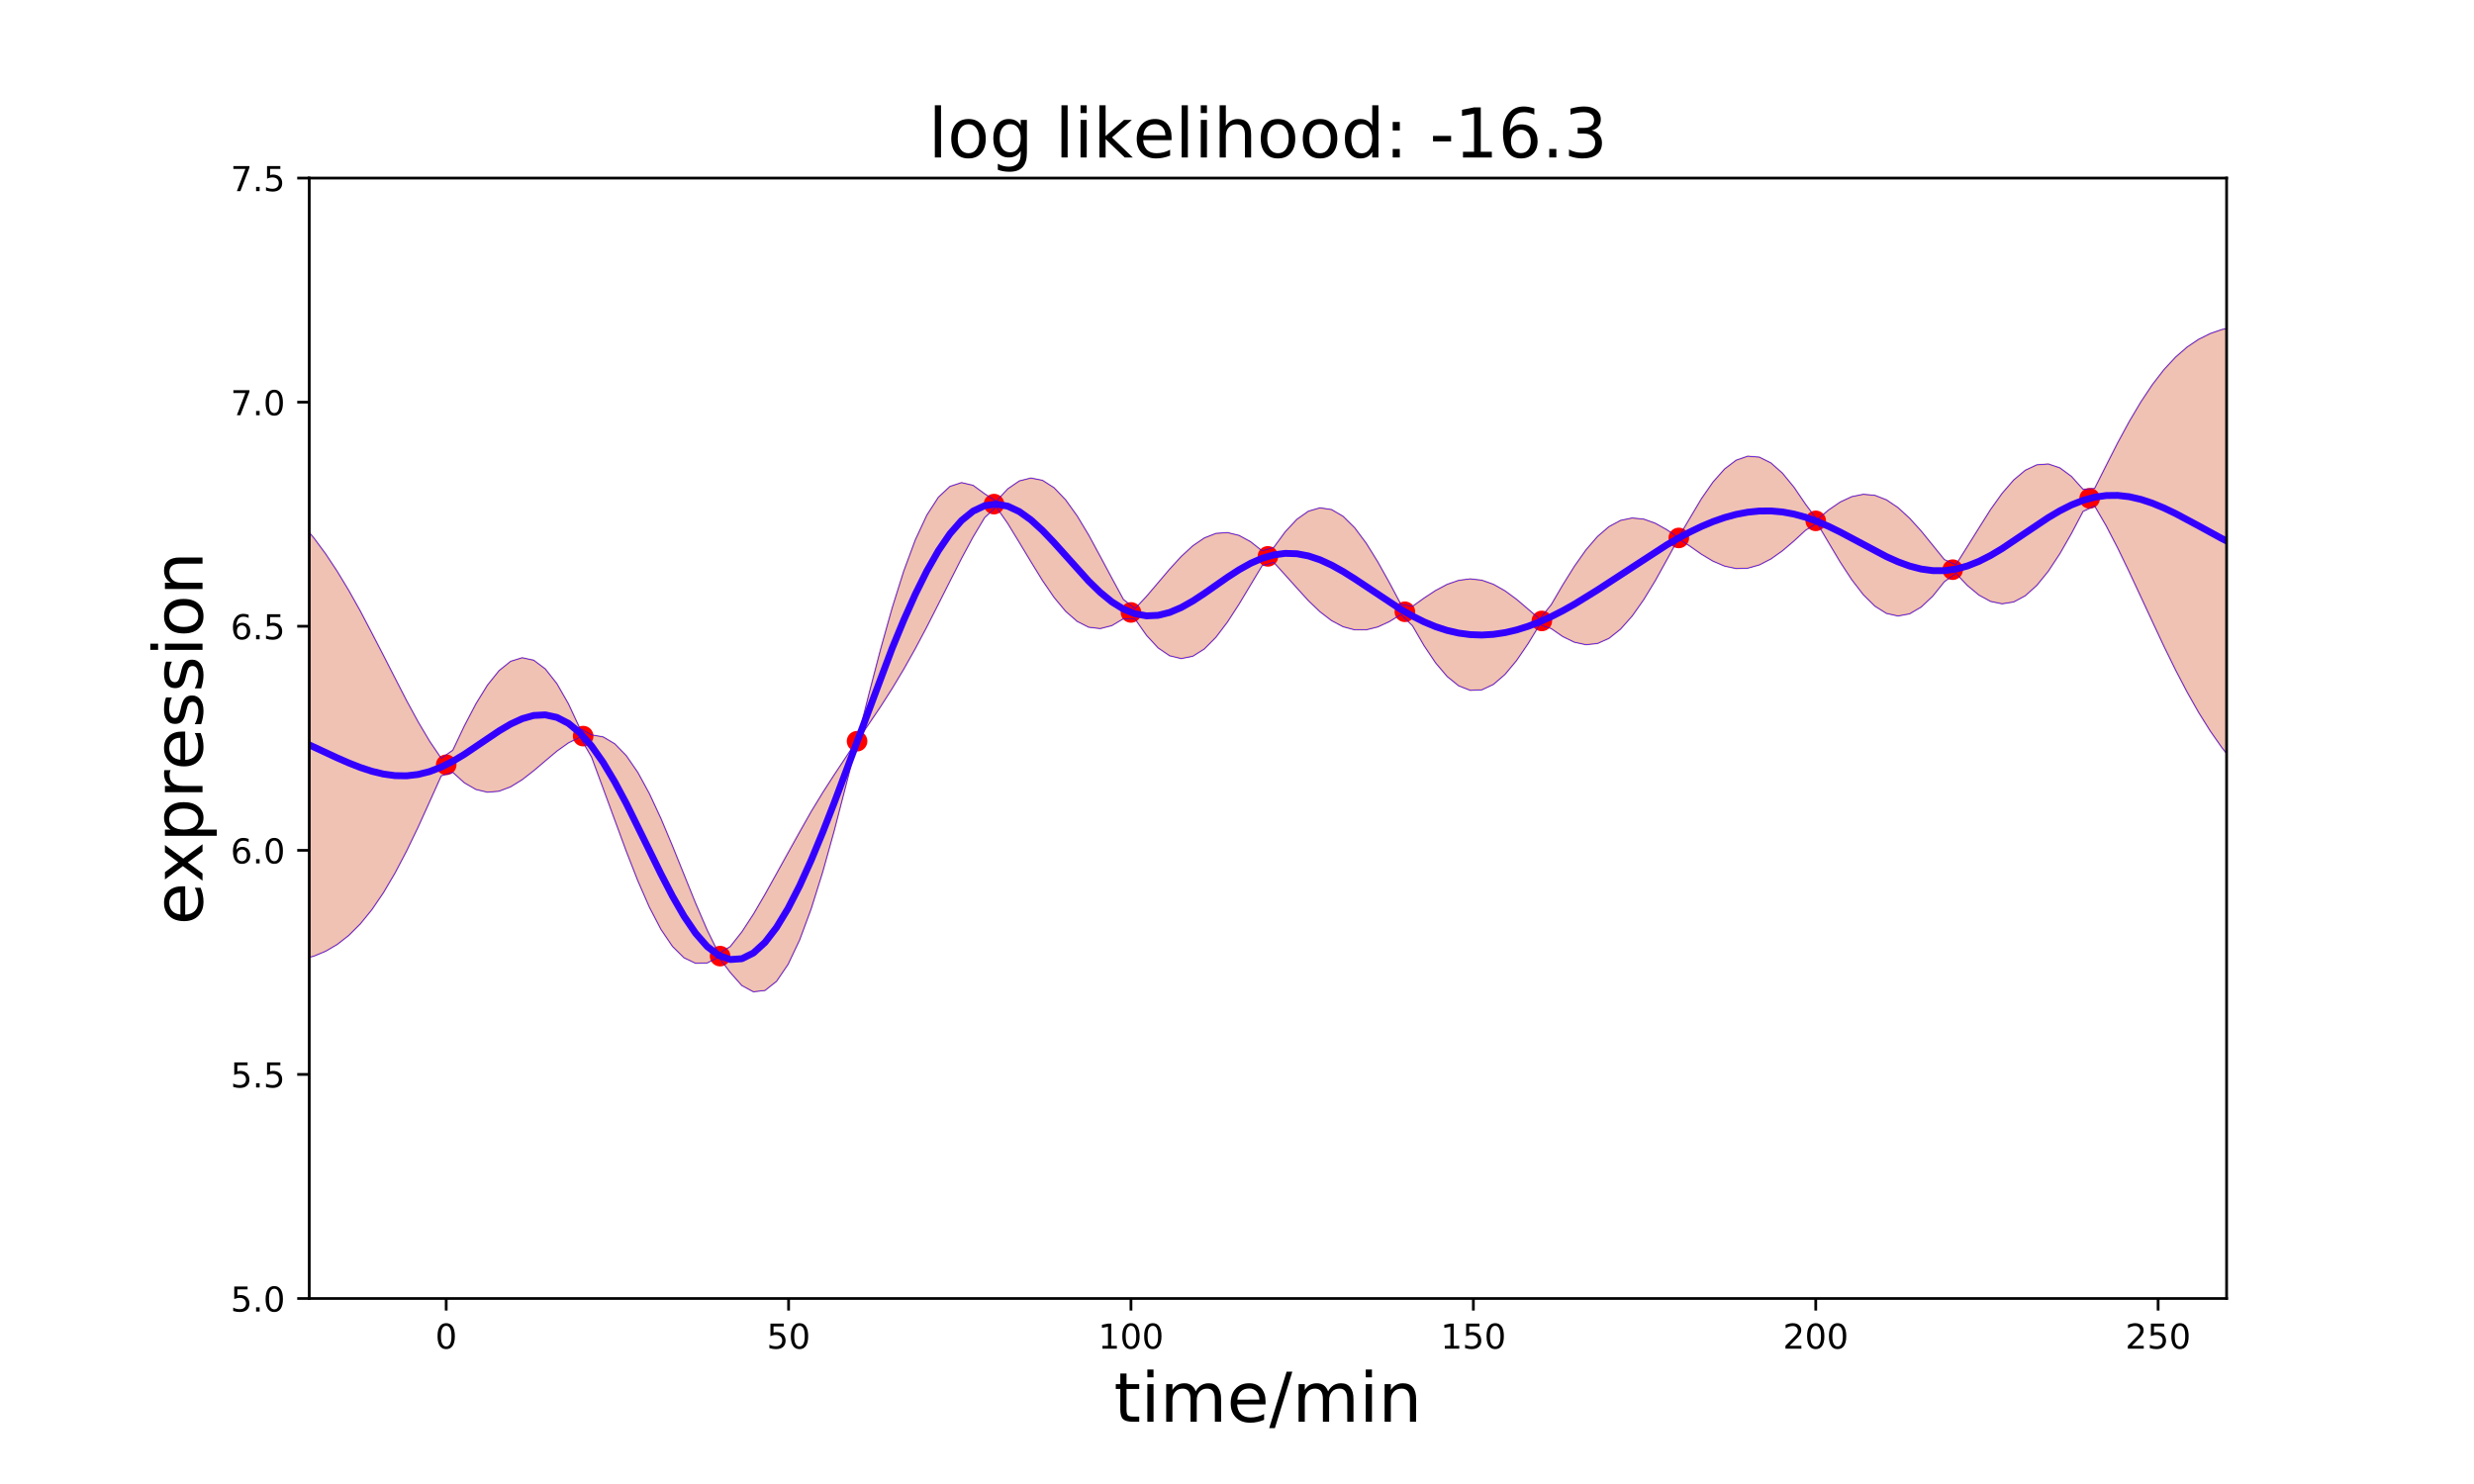 <?xml version="1.0" encoding="utf-8" standalone="no"?>
<!DOCTYPE svg PUBLIC "-//W3C//DTD SVG 1.1//EN"
  "http://www.w3.org/Graphics/SVG/1.1/DTD/svg11.dtd">
<!-- Created with matplotlib (http://matplotlib.org/) -->
<svg height="432pt" version="1.1" viewBox="0 0 720 432" width="720pt" xmlns="http://www.w3.org/2000/svg" xmlns:xlink="http://www.w3.org/1999/xlink">
 <defs>
  <style type="text/css">
*{stroke-linecap:butt;stroke-linejoin:round;}
  </style>
 </defs>
 <g id="figure_1">
  <g id="patch_1">
   <path d="M 0 432 
L 720 432 
L 720 0 
L 0 0 
z
" style="fill:none;"/>
  </g>
  <g id="axes_1">
   <g id="patch_2">
    <path d="M 90 378 
L 648 378 
L 648 51.84 
L 90 51.84 
z
" style="fill:none;"/>
   </g>
   <g id="patch_3">
    <path clip-path="url(#p5d99a642f6)" d="M 34.2 129.636 
L 37.565 130.13 
L 40.93 130.65 
L 44.294 131.208 
L 47.659 131.816 
L 51.024 132.488 
L 54.389 133.246 
L 57.754 134.111 
L 61.119 135.112 
L 64.483 136.279 
L 67.848 137.651 
L 71.213 139.266 
L 74.578 141.17 
L 77.943 143.411 
L 81.308 146.037 
L 84.672 149.095 
L 88.037 152.627 
L 91.402 156.664 
L 94.767 161.225 
L 98.132 166.305 
L 101.496 171.877 
L 104.861 177.882 
L 108.226 184.228 
L 111.591 190.792 
L 114.956 197.418 
L 118.321 203.927 
L 121.685 210.121 
L 125.05 215.798 
L 128.415 220.76 
L 131.78 218.384 
L 135.145 211.291 
L 138.51 204.872 
L 141.874 199.426 
L 145.239 195.228 
L 148.604 192.516 
L 151.969 191.471 
L 155.334 192.2 
L 158.698 194.733 
L 162.063 199.008 
L 165.428 204.878 
L 168.793 212.109 
L 172.158 213.922 
L 175.523 214.511 
L 178.887 216.502 
L 182.252 219.958 
L 185.617 224.843 
L 188.982 231.023 
L 192.347 238.266 
L 195.712 246.26 
L 199.076 254.623 
L 202.441 262.93 
L 205.806 270.735 
L 209.171 277.597 
L 212.536 275.532 
L 215.901 271.268 
L 219.265 266.114 
L 222.63 260.358 
L 225.995 254.276 
L 229.36 248.109 
L 232.725 242.049 
L 236.089 236.226 
L 239.454 230.702 
L 242.819 225.471 
L 246.184 220.473 
L 249.549 215.292 
L 252.914 201.894 
L 256.278 188.974 
L 259.643 176.968 
L 263.008 166.259 
L 266.373 157.17 
L 269.738 149.944 
L 273.103 144.735 
L 276.467 141.598 
L 279.832 140.494 
L 283.197 141.284 
L 286.562 143.742 
L 289.927 145.925 
L 293.291 142.303 
L 296.656 140.002 
L 300.021 139.157 
L 303.386 139.824 
L 306.751 141.975 
L 310.116 145.493 
L 313.48 150.181 
L 316.845 155.767 
L 320.21 161.926 
L 323.575 168.293 
L 326.94 174.493 
L 330.305 177.183 
L 333.669 173.592 
L 337.034 169.648 
L 340.399 165.677 
L 343.764 161.995 
L 347.129 158.888 
L 350.493 156.592 
L 353.858 155.276 
L 357.223 155.029 
L 360.588 155.857 
L 363.953 157.686 
L 367.318 160.366 
L 370.682 159.384 
L 374.047 154.789 
L 377.412 151.183 
L 380.777 148.81 
L 384.142 147.833 
L 387.507 148.331 
L 390.871 150.293 
L 394.236 153.618 
L 397.601 158.121 
L 400.966 163.55 
L 404.331 169.596 
L 407.695 175.914 
L 411.06 176.523 
L 414.425 174.109 
L 417.79 171.896 
L 421.155 170.111 
L 424.52 168.94 
L 427.884 168.515 
L 431.249 168.899 
L 434.614 170.083 
L 437.979 171.984 
L 441.344 174.451 
L 444.709 177.275 
L 448.073 180.207 
L 451.438 176.043 
L 454.803 170.282 
L 458.168 164.879 
L 461.533 160.108 
L 464.897 156.194 
L 468.262 153.295 
L 471.627 151.493 
L 474.992 150.79 
L 478.357 151.113 
L 481.722 152.316 
L 485.086 154.197 
L 488.451 156.509 
L 491.816 150.747 
L 495.181 145.142 
L 498.546 140.309 
L 501.911 136.514 
L 505.275 133.964 
L 508.64 132.797 
L 512.005 133.069 
L 515.37 134.751 
L 518.735 137.735 
L 522.099 141.831 
L 525.464 146.787 
L 528.829 151.266 
L 532.194 148.444 
L 535.559 146.141 
L 538.924 144.571 
L 542.288 143.892 
L 545.653 144.199 
L 549.018 145.512 
L 552.383 147.776 
L 555.748 150.863 
L 559.113 154.578 
L 562.477 158.678 
L 565.842 162.884 
L 569.207 164.431 
L 572.572 159.065 
L 575.937 153.589 
L 579.302 148.335 
L 582.666 143.622 
L 586.031 139.735 
L 589.396 136.908 
L 592.761 135.318 
L 596.126 135.071 
L 599.49 136.206 
L 602.855 138.691 
L 606.22 142.432 
L 609.585 142.192 
L 612.95 135.454 
L 616.315 128.888 
L 619.679 122.686 
L 623.044 117.003 
L 626.409 111.949 
L 629.774 107.592 
L 633.139 103.957 
L 636.504 101.029 
L 639.868 98.764 
L 643.233 97.094 
L 646.598 95.936 
L 649.963 95.201 
L 653.328 94.798 
L 656.692 94.646 
L 660.057 94.669 
L 663.422 94.807 
L 666.787 95.012 
L 670.152 95.247 
L 673.517 95.488 
L 676.881 95.719 
L 680.246 95.932 
L 683.611 96.122 
L 686.976 96.29 
L 690.341 96.438 
L 693.706 96.568 
L 697.07 96.684 
L 700.435 96.789 
L 703.8 96.886 
L 703.8 244.849 
L 700.435 244.429 
L 697.07 243.977 
L 693.706 243.483 
L 690.341 242.933 
L 686.976 242.312 
L 683.611 241.598 
L 680.246 240.768 
L 676.881 239.792 
L 673.517 238.638 
L 670.152 237.267 
L 666.787 235.635 
L 663.422 233.695 
L 660.057 231.395 
L 656.692 228.684 
L 653.328 225.509 
L 649.963 221.824 
L 646.598 217.59 
L 643.233 212.783 
L 639.868 207.4 
L 636.504 201.462 
L 633.139 195.024 
L 629.774 188.171 
L 626.409 181.025 
L 623.044 173.743 
L 619.679 166.512 
L 616.315 159.542 
L 612.95 153.057 
L 609.585 147.283 
L 606.22 148.882 
L 602.855 155.283 
L 599.49 161.155 
L 596.126 166.265 
L 592.761 170.413 
L 589.396 173.439 
L 586.031 175.238 
L 582.666 175.772 
L 579.302 175.072 
L 575.937 173.24 
L 572.572 170.442 
L 569.207 166.902 
L 565.842 169.359 
L 562.477 173.542 
L 559.113 176.72 
L 555.748 178.69 
L 552.383 179.324 
L 549.018 178.572 
L 545.653 176.471 
L 542.288 173.141 
L 538.924 168.776 
L 535.559 163.637 
L 532.194 158.032 
L 528.829 152.3 
L 525.464 154.362 
L 522.099 157.471 
L 518.735 160.335 
L 515.37 162.727 
L 512.005 164.46 
L 508.64 165.409 
L 505.275 165.519 
L 501.911 164.807 
L 498.546 163.367 
L 495.181 161.355 
L 491.816 158.986 
L 488.451 156.818 
L 485.086 163.028 
L 481.722 169.051 
L 478.357 174.579 
L 474.992 179.346 
L 471.627 183.141 
L 468.262 185.823 
L 464.897 187.328 
L 461.533 187.67 
L 458.168 186.942 
L 454.803 185.305 
L 451.438 182.975 
L 448.073 181.85 
L 444.709 187.377 
L 441.344 192.306 
L 437.979 196.344 
L 434.614 199.243 
L 431.249 200.82 
L 427.884 200.965 
L 424.52 199.65 
L 421.155 196.933 
L 417.79 192.956 
L 414.425 187.933 
L 411.06 182.144 
L 407.695 178.888 
L 404.331 180.958 
L 400.966 182.505 
L 397.601 183.344 
L 394.236 183.343 
L 390.871 182.444 
L 387.507 180.658 
L 384.142 178.076 
L 380.777 174.853 
L 377.412 171.207 
L 374.047 167.392 
L 370.682 163.686 
L 367.318 164.667 
L 363.953 170.289 
L 360.588 175.881 
L 357.223 181.073 
L 353.858 185.519 
L 350.493 188.919 
L 347.129 191.038 
L 343.764 191.72 
L 340.399 190.899 
L 337.034 188.603 
L 333.669 184.954 
L 330.305 180.157 
L 326.94 180.114 
L 323.575 182.117 
L 320.21 182.985 
L 316.845 182.59 
L 313.48 180.891 
L 310.116 177.943 
L 306.751 173.896 
L 303.386 168.984 
L 300.021 163.517 
L 296.656 157.858 
L 293.291 152.405 
L 289.927 147.568 
L 286.562 150.674 
L 283.197 156.306 
L 279.832 162.557 
L 276.467 169.16 
L 273.103 175.868 
L 269.738 182.472 
L 266.373 188.819 
L 263.008 194.815 
L 259.643 200.434 
L 256.278 205.709 
L 252.914 210.725 
L 249.549 215.601 
L 246.184 228.711 
L 242.819 241.684 
L 239.454 253.759 
L 236.089 264.52 
L 232.725 273.604 
L 229.36 280.721 
L 225.995 285.667 
L 222.63 288.334 
L 219.265 288.715 
L 215.901 286.908 
L 212.536 283.107 
L 209.171 278.631 
L 205.806 280.324 
L 202.441 280.426 
L 199.076 278.828 
L 195.712 275.508 
L 192.347 270.538 
L 188.982 264.082 
L 185.617 256.39 
L 182.252 247.785 
L 178.887 238.644 
L 175.523 229.375 
L 172.158 220.396 
L 168.793 214.58 
L 165.428 216.255 
L 162.063 218.66 
L 158.698 221.47 
L 155.334 224.35 
L 151.969 226.974 
L 148.604 229.048 
L 145.239 230.324 
L 141.874 230.62 
L 138.51 229.821 
L 135.145 227.884 
L 131.78 224.834 
L 128.415 225.85 
L 125.05 233.401 
L 121.685 240.775 
L 118.321 247.753 
L 114.956 254.158 
L 111.591 259.867 
L 108.226 264.806 
L 104.861 268.949 
L 101.496 272.311 
L 98.132 274.941 
L 94.767 276.914 
L 91.402 278.318 
L 88.037 279.25 
L 84.672 279.806 
L 81.308 280.075 
L 77.943 280.137 
L 74.578 280.058 
L 71.213 279.889 
L 67.848 279.67 
L 64.483 279.429 
L 61.119 279.185 
L 57.754 278.947 
L 54.389 278.722 
L 51.024 278.51 
L 47.659 278.311 
L 44.294 278.123 
L 40.93 277.943 
L 37.565 277.769 
L 34.2 277.599 
z
" style="fill:#cc3300;opacity:0.3;stroke:#cc3300;stroke-linejoin:miter;stroke-width:0.5;"/>
   </g>
   <g id="matplotlib.axis_1">
    <g id="xtick_1">
     <g id="line2d_1">
      <defs>
       <path d="M 0 0 
L 0 3.5 
" id="m6efabec535" style="stroke:#000000;stroke-width:0.8;"/>
      </defs>
      <g>
       <use style="stroke:#000000;stroke-width:0.8;" x="129.857" xlink:href="#m6efabec535" y="378"/>
      </g>
     </g>
     <g id="text_1">
      <!-- 0 -->
      <defs>
       <path d="M 31.781 66.406 
Q 24.172 66.406 20.328 58.906 
Q 16.5 51.422 16.5 36.375 
Q 16.5 21.391 20.328 13.891 
Q 24.172 6.391 31.781 6.391 
Q 39.453 6.391 43.281 13.891 
Q 47.125 21.391 47.125 36.375 
Q 47.125 51.422 43.281 58.906 
Q 39.453 66.406 31.781 66.406 
z
M 31.781 74.219 
Q 44.047 74.219 50.516 64.516 
Q 56.984 54.828 56.984 36.375 
Q 56.984 17.969 50.516 8.266 
Q 44.047 -1.422 31.781 -1.422 
Q 19.531 -1.422 13.062 8.266 
Q 6.594 17.969 6.594 36.375 
Q 6.594 54.828 13.062 64.516 
Q 19.531 74.219 31.781 74.219 
z
" id="DejaVuSans-30"/>
      </defs>
      <g transform="translate(126.676 392.598)scale(0.1 -0.1)">
       <use xlink:href="#DejaVuSans-30"/>
      </g>
     </g>
    </g>
    <g id="xtick_2">
     <g id="line2d_2">
      <g>
       <use style="stroke:#000000;stroke-width:0.8;" x="229.5" xlink:href="#m6efabec535" y="378"/>
      </g>
     </g>
     <g id="text_2">
      <!-- 50 -->
      <defs>
       <path d="M 10.797 72.906 
L 49.516 72.906 
L 49.516 64.594 
L 19.828 64.594 
L 19.828 46.734 
Q 21.969 47.469 24.109 47.828 
Q 26.266 48.188 28.422 48.188 
Q 40.625 48.188 47.75 41.5 
Q 54.891 34.812 54.891 23.391 
Q 54.891 11.625 47.562 5.094 
Q 40.234 -1.422 26.906 -1.422 
Q 22.312 -1.422 17.547 -0.641 
Q 12.797 0.141 7.719 1.703 
L 7.719 11.625 
Q 12.109 9.234 16.797 8.062 
Q 21.484 6.891 26.703 6.891 
Q 35.156 6.891 40.078 11.328 
Q 45.016 15.766 45.016 23.391 
Q 45.016 31 40.078 35.438 
Q 35.156 39.891 26.703 39.891 
Q 22.75 39.891 18.812 39.016 
Q 14.891 38.141 10.797 36.281 
z
" id="DejaVuSans-35"/>
      </defs>
      <g transform="translate(223.137 392.598)scale(0.1 -0.1)">
       <use xlink:href="#DejaVuSans-35"/>
       <use x="63.623" xlink:href="#DejaVuSans-30"/>
      </g>
     </g>
    </g>
    <g id="xtick_3">
     <g id="line2d_3">
      <g>
       <use style="stroke:#000000;stroke-width:0.8;" x="329.143" xlink:href="#m6efabec535" y="378"/>
      </g>
     </g>
     <g id="text_3">
      <!-- 100 -->
      <defs>
       <path d="M 12.406 8.297 
L 28.516 8.297 
L 28.516 63.922 
L 10.984 60.406 
L 10.984 69.391 
L 28.422 72.906 
L 38.281 72.906 
L 38.281 8.297 
L 54.391 8.297 
L 54.391 0 
L 12.406 0 
z
" id="DejaVuSans-31"/>
      </defs>
      <g transform="translate(319.599 392.598)scale(0.1 -0.1)">
       <use xlink:href="#DejaVuSans-31"/>
       <use x="63.623" xlink:href="#DejaVuSans-30"/>
       <use x="127.246" xlink:href="#DejaVuSans-30"/>
      </g>
     </g>
    </g>
    <g id="xtick_4">
     <g id="line2d_4">
      <g>
       <use style="stroke:#000000;stroke-width:0.8;" x="428.786" xlink:href="#m6efabec535" y="378"/>
      </g>
     </g>
     <g id="text_4">
      <!-- 150 -->
      <g transform="translate(419.242 392.598)scale(0.1 -0.1)">
       <use xlink:href="#DejaVuSans-31"/>
       <use x="63.623" xlink:href="#DejaVuSans-35"/>
       <use x="127.246" xlink:href="#DejaVuSans-30"/>
      </g>
     </g>
    </g>
    <g id="xtick_5">
     <g id="line2d_5">
      <g>
       <use style="stroke:#000000;stroke-width:0.8;" x="528.429" xlink:href="#m6efabec535" y="378"/>
      </g>
     </g>
     <g id="text_5">
      <!-- 200 -->
      <defs>
       <path d="M 19.188 8.297 
L 53.609 8.297 
L 53.609 0 
L 7.328 0 
L 7.328 8.297 
Q 12.938 14.109 22.625 23.891 
Q 32.328 33.688 34.812 36.531 
Q 39.547 41.844 41.422 45.531 
Q 43.312 49.219 43.312 52.781 
Q 43.312 58.594 39.234 62.25 
Q 35.156 65.922 28.609 65.922 
Q 23.969 65.922 18.812 64.312 
Q 13.672 62.703 7.812 59.422 
L 7.812 69.391 
Q 13.766 71.781 18.938 73 
Q 24.125 74.219 28.422 74.219 
Q 39.75 74.219 46.484 68.547 
Q 53.219 62.891 53.219 53.422 
Q 53.219 48.922 51.531 44.891 
Q 49.859 40.875 45.406 35.406 
Q 44.188 33.984 37.641 27.219 
Q 31.109 20.453 19.188 8.297 
z
" id="DejaVuSans-32"/>
      </defs>
      <g transform="translate(518.885 392.598)scale(0.1 -0.1)">
       <use xlink:href="#DejaVuSans-32"/>
       <use x="63.623" xlink:href="#DejaVuSans-30"/>
       <use x="127.246" xlink:href="#DejaVuSans-30"/>
      </g>
     </g>
    </g>
    <g id="xtick_6">
     <g id="line2d_6">
      <g>
       <use style="stroke:#000000;stroke-width:0.8;" x="628.071" xlink:href="#m6efabec535" y="378"/>
      </g>
     </g>
     <g id="text_6">
      <!-- 250 -->
      <g transform="translate(618.528 392.598)scale(0.1 -0.1)">
       <use xlink:href="#DejaVuSans-32"/>
       <use x="63.623" xlink:href="#DejaVuSans-35"/>
       <use x="127.246" xlink:href="#DejaVuSans-30"/>
      </g>
     </g>
    </g>
    <g id="text_7">
     <!-- time/min -->
     <defs>
      <path d="M 18.312 70.219 
L 18.312 54.688 
L 36.812 54.688 
L 36.812 47.703 
L 18.312 47.703 
L 18.312 18.016 
Q 18.312 11.328 20.141 9.422 
Q 21.969 7.516 27.594 7.516 
L 36.812 7.516 
L 36.812 0 
L 27.594 0 
Q 17.188 0 13.234 3.875 
Q 9.281 7.766 9.281 18.016 
L 9.281 47.703 
L 2.688 47.703 
L 2.688 54.688 
L 9.281 54.688 
L 9.281 70.219 
z
" id="DejaVuSans-74"/>
      <path d="M 9.422 54.688 
L 18.406 54.688 
L 18.406 0 
L 9.422 0 
z
M 9.422 75.984 
L 18.406 75.984 
L 18.406 64.594 
L 9.422 64.594 
z
" id="DejaVuSans-69"/>
      <path d="M 52 44.188 
Q 55.375 50.25 60.062 53.125 
Q 64.75 56 71.094 56 
Q 79.641 56 84.281 50.016 
Q 88.922 44.047 88.922 33.016 
L 88.922 0 
L 79.891 0 
L 79.891 32.719 
Q 79.891 40.578 77.094 44.375 
Q 74.312 48.188 68.609 48.188 
Q 61.625 48.188 57.562 43.547 
Q 53.516 38.922 53.516 30.906 
L 53.516 0 
L 44.484 0 
L 44.484 32.719 
Q 44.484 40.625 41.703 44.406 
Q 38.922 48.188 33.109 48.188 
Q 26.219 48.188 22.156 43.531 
Q 18.109 38.875 18.109 30.906 
L 18.109 0 
L 9.078 0 
L 9.078 54.688 
L 18.109 54.688 
L 18.109 46.188 
Q 21.188 51.219 25.484 53.609 
Q 29.781 56 35.688 56 
Q 41.656 56 45.828 52.969 
Q 50 49.953 52 44.188 
z
" id="DejaVuSans-6d"/>
      <path d="M 56.203 29.594 
L 56.203 25.203 
L 14.891 25.203 
Q 15.484 15.922 20.484 11.062 
Q 25.484 6.203 34.422 6.203 
Q 39.594 6.203 44.453 7.469 
Q 49.312 8.734 54.109 11.281 
L 54.109 2.781 
Q 49.266 0.734 44.188 -0.344 
Q 39.109 -1.422 33.891 -1.422 
Q 20.797 -1.422 13.156 6.188 
Q 5.516 13.812 5.516 26.812 
Q 5.516 40.234 12.766 48.109 
Q 20.016 56 32.328 56 
Q 43.359 56 49.781 48.891 
Q 56.203 41.797 56.203 29.594 
z
M 47.219 32.234 
Q 47.125 39.594 43.094 43.984 
Q 39.062 48.391 32.422 48.391 
Q 24.906 48.391 20.391 44.141 
Q 15.875 39.891 15.188 32.172 
z
" id="DejaVuSans-65"/>
      <path d="M 25.391 72.906 
L 33.688 72.906 
L 8.297 -9.281 
L 0 -9.281 
z
" id="DejaVuSans-2f"/>
      <path d="M 54.891 33.016 
L 54.891 0 
L 45.906 0 
L 45.906 32.719 
Q 45.906 40.484 42.875 44.328 
Q 39.844 48.188 33.797 48.188 
Q 26.516 48.188 22.312 43.547 
Q 18.109 38.922 18.109 30.906 
L 18.109 0 
L 9.078 0 
L 9.078 54.688 
L 18.109 54.688 
L 18.109 46.188 
Q 21.344 51.125 25.703 53.562 
Q 30.078 56 35.797 56 
Q 45.219 56 50.047 50.172 
Q 54.891 44.344 54.891 33.016 
z
" id="DejaVuSans-6e"/>
     </defs>
     <g transform="translate(324.183 413.875)scale(0.2 -0.2)">
      <use xlink:href="#DejaVuSans-74"/>
      <use x="39.209" xlink:href="#DejaVuSans-69"/>
      <use x="66.992" xlink:href="#DejaVuSans-6d"/>
      <use x="164.404" xlink:href="#DejaVuSans-65"/>
      <use x="225.928" xlink:href="#DejaVuSans-2f"/>
      <use x="259.619" xlink:href="#DejaVuSans-6d"/>
      <use x="357.031" xlink:href="#DejaVuSans-69"/>
      <use x="384.814" xlink:href="#DejaVuSans-6e"/>
     </g>
    </g>
   </g>
   <g id="matplotlib.axis_2">
    <g id="ytick_1">
     <g id="line2d_7">
      <defs>
       <path d="M 0 0 
L -3.5 0 
" id="mf9bca6ea04" style="stroke:#000000;stroke-width:0.8;"/>
      </defs>
      <g>
       <use style="stroke:#000000;stroke-width:0.8;" x="90" xlink:href="#mf9bca6ea04" y="378"/>
      </g>
     </g>
     <g id="text_8">
      <!-- 5.0 -->
      <defs>
       <path d="M 10.688 12.406 
L 21 12.406 
L 21 0 
L 10.688 0 
z
" id="DejaVuSans-2e"/>
      </defs>
      <g transform="translate(67.097 381.799)scale(0.1 -0.1)">
       <use xlink:href="#DejaVuSans-35"/>
       <use x="63.623" xlink:href="#DejaVuSans-2e"/>
       <use x="95.41" xlink:href="#DejaVuSans-30"/>
      </g>
     </g>
    </g>
    <g id="ytick_2">
     <g id="line2d_8">
      <g>
       <use style="stroke:#000000;stroke-width:0.8;" x="90" xlink:href="#mf9bca6ea04" y="312.768"/>
      </g>
     </g>
     <g id="text_9">
      <!-- 5.5 -->
      <g transform="translate(67.097 316.567)scale(0.1 -0.1)">
       <use xlink:href="#DejaVuSans-35"/>
       <use x="63.623" xlink:href="#DejaVuSans-2e"/>
       <use x="95.41" xlink:href="#DejaVuSans-35"/>
      </g>
     </g>
    </g>
    <g id="ytick_3">
     <g id="line2d_9">
      <g>
       <use style="stroke:#000000;stroke-width:0.8;" x="90" xlink:href="#mf9bca6ea04" y="247.536"/>
      </g>
     </g>
     <g id="text_10">
      <!-- 6.0 -->
      <defs>
       <path d="M 33.016 40.375 
Q 26.375 40.375 22.484 35.828 
Q 18.609 31.297 18.609 23.391 
Q 18.609 15.531 22.484 10.953 
Q 26.375 6.391 33.016 6.391 
Q 39.656 6.391 43.531 10.953 
Q 47.406 15.531 47.406 23.391 
Q 47.406 31.297 43.531 35.828 
Q 39.656 40.375 33.016 40.375 
z
M 52.594 71.297 
L 52.594 62.312 
Q 48.875 64.062 45.094 64.984 
Q 41.312 65.922 37.594 65.922 
Q 27.828 65.922 22.672 59.328 
Q 17.531 52.734 16.797 39.406 
Q 19.672 43.656 24.016 45.922 
Q 28.375 48.188 33.594 48.188 
Q 44.578 48.188 50.953 41.516 
Q 57.328 34.859 57.328 23.391 
Q 57.328 12.156 50.688 5.359 
Q 44.047 -1.422 33.016 -1.422 
Q 20.359 -1.422 13.672 8.266 
Q 6.984 17.969 6.984 36.375 
Q 6.984 53.656 15.188 63.938 
Q 23.391 74.219 37.203 74.219 
Q 40.922 74.219 44.703 73.484 
Q 48.484 72.75 52.594 71.297 
z
" id="DejaVuSans-36"/>
      </defs>
      <g transform="translate(67.097 251.335)scale(0.1 -0.1)">
       <use xlink:href="#DejaVuSans-36"/>
       <use x="63.623" xlink:href="#DejaVuSans-2e"/>
       <use x="95.41" xlink:href="#DejaVuSans-30"/>
      </g>
     </g>
    </g>
    <g id="ytick_4">
     <g id="line2d_10">
      <g>
       <use style="stroke:#000000;stroke-width:0.8;" x="90" xlink:href="#mf9bca6ea04" y="182.304"/>
      </g>
     </g>
     <g id="text_11">
      <!-- 6.5 -->
      <g transform="translate(67.097 186.103)scale(0.1 -0.1)">
       <use xlink:href="#DejaVuSans-36"/>
       <use x="63.623" xlink:href="#DejaVuSans-2e"/>
       <use x="95.41" xlink:href="#DejaVuSans-35"/>
      </g>
     </g>
    </g>
    <g id="ytick_5">
     <g id="line2d_11">
      <g>
       <use style="stroke:#000000;stroke-width:0.8;" x="90" xlink:href="#mf9bca6ea04" y="117.072"/>
      </g>
     </g>
     <g id="text_12">
      <!-- 7.0 -->
      <defs>
       <path d="M 8.203 72.906 
L 55.078 72.906 
L 55.078 68.703 
L 28.609 0 
L 18.312 0 
L 43.219 64.594 
L 8.203 64.594 
z
" id="DejaVuSans-37"/>
      </defs>
      <g transform="translate(67.097 120.871)scale(0.1 -0.1)">
       <use xlink:href="#DejaVuSans-37"/>
       <use x="63.623" xlink:href="#DejaVuSans-2e"/>
       <use x="95.41" xlink:href="#DejaVuSans-30"/>
      </g>
     </g>
    </g>
    <g id="ytick_6">
     <g id="line2d_12">
      <g>
       <use style="stroke:#000000;stroke-width:0.8;" x="90" xlink:href="#mf9bca6ea04" y="51.84"/>
      </g>
     </g>
     <g id="text_13">
      <!-- 7.5 -->
      <g transform="translate(67.097 55.639)scale(0.1 -0.1)">
       <use xlink:href="#DejaVuSans-37"/>
       <use x="63.623" xlink:href="#DejaVuSans-2e"/>
       <use x="95.41" xlink:href="#DejaVuSans-35"/>
      </g>
     </g>
    </g>
    <g id="text_14">
     <!-- expression -->
     <defs>
      <path d="M 54.891 54.688 
L 35.109 28.078 
L 55.906 0 
L 45.312 0 
L 29.391 21.484 
L 13.484 0 
L 2.875 0 
L 24.125 28.609 
L 4.688 54.688 
L 15.281 54.688 
L 29.781 35.203 
L 44.281 54.688 
z
" id="DejaVuSans-78"/>
      <path d="M 18.109 8.203 
L 18.109 -20.797 
L 9.078 -20.797 
L 9.078 54.688 
L 18.109 54.688 
L 18.109 46.391 
Q 20.953 51.266 25.266 53.625 
Q 29.594 56 35.594 56 
Q 45.562 56 51.781 48.094 
Q 58.016 40.188 58.016 27.297 
Q 58.016 14.406 51.781 6.484 
Q 45.562 -1.422 35.594 -1.422 
Q 29.594 -1.422 25.266 0.953 
Q 20.953 3.328 18.109 8.203 
z
M 48.688 27.297 
Q 48.688 37.203 44.609 42.844 
Q 40.531 48.484 33.406 48.484 
Q 26.266 48.484 22.188 42.844 
Q 18.109 37.203 18.109 27.297 
Q 18.109 17.391 22.188 11.75 
Q 26.266 6.109 33.406 6.109 
Q 40.531 6.109 44.609 11.75 
Q 48.688 17.391 48.688 27.297 
z
" id="DejaVuSans-70"/>
      <path d="M 41.109 46.297 
Q 39.594 47.172 37.812 47.578 
Q 36.031 48 33.891 48 
Q 26.266 48 22.188 43.047 
Q 18.109 38.094 18.109 28.812 
L 18.109 0 
L 9.078 0 
L 9.078 54.688 
L 18.109 54.688 
L 18.109 46.188 
Q 20.953 51.172 25.484 53.578 
Q 30.031 56 36.531 56 
Q 37.453 56 38.578 55.875 
Q 39.703 55.766 41.062 55.516 
z
" id="DejaVuSans-72"/>
      <path d="M 44.281 53.078 
L 44.281 44.578 
Q 40.484 46.531 36.375 47.5 
Q 32.281 48.484 27.875 48.484 
Q 21.188 48.484 17.844 46.438 
Q 14.5 44.391 14.5 40.281 
Q 14.5 37.156 16.891 35.375 
Q 19.281 33.594 26.516 31.984 
L 29.594 31.297 
Q 39.156 29.25 43.188 25.516 
Q 47.219 21.781 47.219 15.094 
Q 47.219 7.469 41.188 3.016 
Q 35.156 -1.422 24.609 -1.422 
Q 20.219 -1.422 15.453 -0.562 
Q 10.688 0.297 5.422 2 
L 5.422 11.281 
Q 10.406 8.688 15.234 7.391 
Q 20.062 6.109 24.812 6.109 
Q 31.156 6.109 34.562 8.281 
Q 37.984 10.453 37.984 14.406 
Q 37.984 18.062 35.516 20.016 
Q 33.062 21.969 24.703 23.781 
L 21.578 24.516 
Q 13.234 26.266 9.516 29.906 
Q 5.812 33.547 5.812 39.891 
Q 5.812 47.609 11.281 51.797 
Q 16.75 56 26.812 56 
Q 31.781 56 36.172 55.266 
Q 40.578 54.547 44.281 53.078 
z
" id="DejaVuSans-73"/>
      <path d="M 30.609 48.391 
Q 23.391 48.391 19.188 42.75 
Q 14.984 37.109 14.984 27.297 
Q 14.984 17.484 19.156 11.844 
Q 23.344 6.203 30.609 6.203 
Q 37.797 6.203 41.984 11.859 
Q 46.188 17.531 46.188 27.297 
Q 46.188 37.016 41.984 42.703 
Q 37.797 48.391 30.609 48.391 
z
M 30.609 56 
Q 42.328 56 49.016 48.375 
Q 55.719 40.766 55.719 27.297 
Q 55.719 13.875 49.016 6.219 
Q 42.328 -1.422 30.609 -1.422 
Q 18.844 -1.422 12.172 6.219 
Q 5.516 13.875 5.516 27.297 
Q 5.516 40.766 12.172 48.375 
Q 18.844 56 30.609 56 
z
" id="DejaVuSans-6f"/>
     </defs>
     <g transform="translate(58.938 269.253)rotate(-90)scale(0.2 -0.2)">
      <use xlink:href="#DejaVuSans-65"/>
      <use x="61.508" xlink:href="#DejaVuSans-78"/>
      <use x="120.688" xlink:href="#DejaVuSans-70"/>
      <use x="184.164" xlink:href="#DejaVuSans-72"/>
      <use x="225.246" xlink:href="#DejaVuSans-65"/>
      <use x="286.77" xlink:href="#DejaVuSans-73"/>
      <use x="338.869" xlink:href="#DejaVuSans-73"/>
      <use x="390.969" xlink:href="#DejaVuSans-69"/>
      <use x="418.752" xlink:href="#DejaVuSans-6f"/>
      <use x="479.934" xlink:href="#DejaVuSans-6e"/>
     </g>
    </g>
   </g>
   <g id="line2d_13">
    <defs>
     <path d="M 0 2.5 
C 0.663 2.5 1.299 2.237 1.768 1.768 
C 2.237 1.299 2.5 0.663 2.5 0 
C 2.5 -0.663 2.237 -1.299 1.768 -1.768 
C 1.299 -2.237 0.663 -2.5 0 -2.5 
C -0.663 -2.5 -1.299 -2.237 -1.768 -1.768 
C -2.237 -1.299 -2.5 -0.663 -2.5 0 
C -2.5 0.663 -2.237 1.299 -1.768 1.768 
C -1.299 2.237 -0.663 2.5 0 2.5 
z
" id="m81ffa10e05" style="stroke:#ff0000;"/>
    </defs>
    <g clip-path="url(#p5d99a642f6)">
     <use style="fill:#ff0000;stroke:#ff0000;" x="129.857" xlink:href="#m81ffa10e05" y="222.624"/>
     <use style="fill:#ff0000;stroke:#ff0000;" x="169.714" xlink:href="#m81ffa10e05" y="214.287"/>
     <use style="fill:#ff0000;stroke:#ff0000;" x="209.571" xlink:href="#m81ffa10e05" y="278.332"/>
     <use style="fill:#ff0000;stroke:#ff0000;" x="249.429" xlink:href="#m81ffa10e05" y="215.774"/>
     <use style="fill:#ff0000;stroke:#ff0000;" x="289.286" xlink:href="#m81ffa10e05" y="146.75"/>
     <use style="fill:#ff0000;stroke:#ff0000;" x="329.143" xlink:href="#m81ffa10e05" y="178.284"/>
     <use style="fill:#ff0000;stroke:#ff0000;" x="369" xlink:href="#m81ffa10e05" y="161.961"/>
     <use style="fill:#ff0000;stroke:#ff0000;" x="408.857" xlink:href="#m81ffa10e05" y="178.093"/>
     <use style="fill:#ff0000;stroke:#ff0000;" x="448.714" xlink:href="#m81ffa10e05" y="180.755"/>
     <use style="fill:#ff0000;stroke:#ff0000;" x="488.571" xlink:href="#m81ffa10e05" y="156.597"/>
     <use style="fill:#ff0000;stroke:#ff0000;" x="528.429" xlink:href="#m81ffa10e05" y="151.625"/>
     <use style="fill:#ff0000;stroke:#ff0000;" x="568.286" xlink:href="#m81ffa10e05" y="165.838"/>
     <use style="fill:#ff0000;stroke:#ff0000;" x="608.143" xlink:href="#m81ffa10e05" y="145.079"/>
    </g>
   </g>
   <g id="line2d_14">
    <path clip-path="url(#p5d99a642f6)" d="M 34.2 203.617 
L 44.294 204.666 
L 51.024 205.499 
L 57.754 206.529 
L 64.483 207.854 
L 71.213 209.577 
L 74.578 210.614 
L 77.943 211.774 
L 84.672 214.451 
L 91.402 217.491 
L 98.132 220.623 
L 101.496 222.094 
L 104.861 223.415 
L 108.226 224.517 
L 111.591 225.329 
L 114.956 225.788 
L 118.321 225.84 
L 121.685 225.448 
L 125.05 224.599 
L 128.415 223.305 
L 131.78 221.609 
L 135.145 219.587 
L 145.239 212.776 
L 148.604 210.782 
L 151.969 209.223 
L 155.334 208.275 
L 158.698 208.101 
L 162.063 208.834 
L 165.428 210.566 
L 168.793 213.344 
L 172.158 217.159 
L 175.523 221.943 
L 178.887 227.573 
L 182.252 233.871 
L 188.982 247.552 
L 192.347 254.402 
L 195.712 260.884 
L 199.076 266.725 
L 202.441 271.678 
L 205.806 275.529 
L 209.171 278.114 
L 212.536 279.32 
L 215.901 279.088 
L 219.265 277.415 
L 222.63 274.346 
L 225.995 269.972 
L 229.36 264.415 
L 232.725 257.827 
L 236.089 250.373 
L 239.454 242.23 
L 242.819 233.578 
L 259.643 188.701 
L 263.008 180.537 
L 266.373 172.994 
L 269.738 166.208 
L 273.103 160.301 
L 276.467 155.379 
L 279.832 151.526 
L 283.197 148.795 
L 286.562 147.208 
L 289.927 146.747 
L 293.291 147.354 
L 296.656 148.93 
L 300.021 151.337 
L 303.386 154.404 
L 306.751 157.935 
L 316.845 169.178 
L 320.21 172.455 
L 323.575 175.205 
L 326.94 177.303 
L 330.305 178.67 
L 333.669 179.273 
L 337.034 179.126 
L 340.399 178.288 
L 343.764 176.858 
L 347.129 174.963 
L 350.493 172.756 
L 357.223 168.051 
L 360.588 165.869 
L 363.953 163.988 
L 367.318 162.517 
L 370.682 161.535 
L 374.047 161.09 
L 377.412 161.195 
L 380.777 161.831 
L 384.142 162.954 
L 387.507 164.495 
L 390.871 166.368 
L 394.236 168.481 
L 407.695 177.401 
L 411.06 179.333 
L 414.425 181.021 
L 417.79 182.426 
L 421.155 183.522 
L 424.52 184.295 
L 427.884 184.74 
L 431.249 184.86 
L 434.614 184.663 
L 437.979 184.164 
L 441.344 183.379 
L 444.709 182.326 
L 448.073 181.028 
L 451.438 179.509 
L 454.803 177.794 
L 458.168 175.91 
L 464.897 171.761 
L 485.086 158.613 
L 488.451 156.664 
L 491.816 154.866 
L 495.181 153.248 
L 498.546 151.838 
L 501.911 150.661 
L 505.275 149.742 
L 508.64 149.103 
L 512.005 148.764 
L 515.37 148.739 
L 518.735 149.035 
L 522.099 149.651 
L 525.464 150.575 
L 528.829 151.783 
L 532.194 153.238 
L 535.559 154.889 
L 549.018 162.042 
L 552.383 163.55 
L 555.748 164.776 
L 559.113 165.649 
L 562.477 166.11 
L 565.842 166.122 
L 569.207 165.667 
L 572.572 164.754 
L 575.937 163.414 
L 579.302 161.704 
L 582.666 159.697 
L 589.396 155.173 
L 596.126 150.668 
L 599.49 148.68 
L 602.855 146.987 
L 606.22 145.657 
L 609.585 144.738 
L 612.95 144.256 
L 616.315 144.215 
L 619.679 144.599 
L 623.044 145.373 
L 626.409 146.487 
L 629.774 147.881 
L 633.139 149.49 
L 639.868 153.082 
L 646.598 156.763 
L 653.328 160.154 
L 656.692 161.665 
L 660.057 163.032 
L 663.422 164.251 
L 666.787 165.323 
L 670.152 166.257 
L 676.881 167.756 
L 683.611 168.86 
L 690.341 169.685 
L 700.435 170.609 
L 703.8 170.868 
L 703.8 170.868 
" style="fill:none;stroke:#3300ff;stroke-linecap:square;stroke-width:2;"/>
   </g>
   <g id="line2d_15">
    <path clip-path="url(#p5d99a642f6)" d="M 34.2 129.636 
L 44.294 131.208 
L 51.024 132.488 
L 57.754 134.111 
L 61.119 135.112 
L 64.483 136.279 
L 67.848 137.651 
L 71.213 139.266 
L 74.578 141.17 
L 77.943 143.411 
L 81.308 146.037 
L 84.672 149.095 
L 88.037 152.627 
L 91.402 156.664 
L 94.767 161.225 
L 98.132 166.305 
L 101.496 171.877 
L 104.861 177.882 
L 111.591 190.792 
L 118.321 203.927 
L 121.685 210.121 
L 125.05 215.798 
L 128.415 220.76 
L 131.78 218.384 
L 135.145 211.291 
L 138.51 204.872 
L 141.874 199.426 
L 145.239 195.228 
L 148.604 192.516 
L 151.969 191.471 
L 155.334 192.2 
L 158.698 194.733 
L 162.063 199.008 
L 165.428 204.878 
L 168.793 212.109 
L 172.158 213.922 
L 175.523 214.511 
L 178.887 216.502 
L 182.252 219.958 
L 185.617 224.843 
L 188.982 231.023 
L 192.347 238.266 
L 195.712 246.26 
L 202.441 262.93 
L 205.806 270.735 
L 209.171 277.597 
L 212.536 275.532 
L 215.901 271.268 
L 219.265 266.114 
L 222.63 260.358 
L 236.089 236.226 
L 239.454 230.702 
L 242.819 225.471 
L 249.549 215.292 
L 252.914 201.894 
L 256.278 188.974 
L 259.643 176.968 
L 263.008 166.259 
L 266.373 157.17 
L 269.738 149.944 
L 273.103 144.735 
L 276.467 141.598 
L 279.832 140.494 
L 283.197 141.284 
L 286.562 143.742 
L 289.927 145.925 
L 293.291 142.303 
L 296.656 140.002 
L 300.021 139.157 
L 303.386 139.824 
L 306.751 141.975 
L 310.116 145.493 
L 313.48 150.181 
L 316.845 155.767 
L 323.575 168.293 
L 326.94 174.493 
L 330.305 177.183 
L 333.669 173.592 
L 340.399 165.677 
L 343.764 161.995 
L 347.129 158.888 
L 350.493 156.592 
L 353.858 155.276 
L 357.223 155.029 
L 360.588 155.857 
L 363.953 157.686 
L 367.318 160.366 
L 370.682 159.384 
L 374.047 154.789 
L 377.412 151.183 
L 380.777 148.81 
L 384.142 147.833 
L 387.507 148.331 
L 390.871 150.293 
L 394.236 153.618 
L 397.601 158.121 
L 400.966 163.55 
L 404.331 169.596 
L 407.695 175.914 
L 411.06 176.523 
L 414.425 174.109 
L 417.79 171.896 
L 421.155 170.111 
L 424.52 168.94 
L 427.884 168.515 
L 431.249 168.899 
L 434.614 170.083 
L 437.979 171.984 
L 441.344 174.451 
L 448.073 180.207 
L 451.438 176.043 
L 454.803 170.282 
L 458.168 164.879 
L 461.533 160.108 
L 464.897 156.194 
L 468.262 153.295 
L 471.627 151.493 
L 474.992 150.79 
L 478.357 151.113 
L 481.722 152.316 
L 485.086 154.197 
L 488.451 156.509 
L 495.181 145.142 
L 498.546 140.309 
L 501.911 136.514 
L 505.275 133.964 
L 508.64 132.797 
L 512.005 133.069 
L 515.37 134.751 
L 518.735 137.735 
L 522.099 141.831 
L 525.464 146.787 
L 528.829 151.266 
L 532.194 148.444 
L 535.559 146.141 
L 538.924 144.571 
L 542.288 143.892 
L 545.653 144.199 
L 549.018 145.512 
L 552.383 147.776 
L 555.748 150.863 
L 559.113 154.578 
L 565.842 162.884 
L 569.207 164.431 
L 579.302 148.335 
L 582.666 143.622 
L 586.031 139.735 
L 589.396 136.908 
L 592.761 135.318 
L 596.126 135.071 
L 599.49 136.206 
L 602.855 138.691 
L 606.22 142.432 
L 609.585 142.192 
L 616.315 128.888 
L 619.679 122.686 
L 623.044 117.003 
L 626.409 111.949 
L 629.774 107.592 
L 633.139 103.957 
L 636.504 101.029 
L 639.868 98.764 
L 643.233 97.094 
L 646.598 95.936 
L 649.963 95.201 
L 653.328 94.798 
L 656.692 94.646 
L 660.057 94.669 
L 666.787 95.012 
L 683.611 96.122 
L 697.07 96.684 
L 703.8 96.886 
L 703.8 96.886 
" style="fill:none;stroke:#3300ff;stroke-linecap:square;stroke-width:0.2;"/>
   </g>
   <g id="line2d_16">
    <path clip-path="url(#p5d99a642f6)" d="M 34.2 277.599 
L 54.389 278.722 
L 74.578 280.058 
L 77.943 280.137 
L 81.308 280.075 
L 84.672 279.806 
L 88.037 279.25 
L 91.402 278.318 
L 94.767 276.914 
L 98.132 274.941 
L 101.496 272.311 
L 104.861 268.949 
L 108.226 264.806 
L 111.591 259.867 
L 114.956 254.158 
L 118.321 247.753 
L 121.685 240.775 
L 128.415 225.85 
L 131.78 224.834 
L 135.145 227.884 
L 138.51 229.821 
L 141.874 230.62 
L 145.239 230.324 
L 148.604 229.048 
L 151.969 226.974 
L 155.334 224.35 
L 162.063 218.66 
L 165.428 216.255 
L 168.793 214.58 
L 172.158 220.396 
L 178.887 238.644 
L 182.252 247.785 
L 185.617 256.39 
L 188.982 264.082 
L 192.347 270.538 
L 195.712 275.508 
L 199.076 278.828 
L 202.441 280.426 
L 205.806 280.324 
L 209.171 278.631 
L 212.536 283.107 
L 215.901 286.908 
L 219.265 288.715 
L 222.63 288.334 
L 225.995 285.667 
L 229.36 280.721 
L 232.725 273.604 
L 236.089 264.52 
L 239.454 253.759 
L 242.819 241.684 
L 249.549 215.601 
L 256.278 205.709 
L 259.643 200.434 
L 263.008 194.815 
L 266.373 188.819 
L 269.738 182.472 
L 279.832 162.557 
L 283.197 156.306 
L 286.562 150.674 
L 289.927 147.568 
L 293.291 152.405 
L 300.021 163.517 
L 303.386 168.984 
L 306.751 173.896 
L 310.116 177.943 
L 313.48 180.891 
L 316.845 182.59 
L 320.21 182.985 
L 323.575 182.117 
L 326.94 180.114 
L 330.305 180.157 
L 333.669 184.954 
L 337.034 188.603 
L 340.399 190.899 
L 343.764 191.72 
L 347.129 191.038 
L 350.493 188.919 
L 353.858 185.519 
L 357.223 181.073 
L 360.588 175.881 
L 367.318 164.667 
L 370.682 163.686 
L 380.777 174.853 
L 384.142 178.076 
L 387.507 180.658 
L 390.871 182.444 
L 394.236 183.343 
L 397.601 183.344 
L 400.966 182.505 
L 404.331 180.958 
L 407.695 178.888 
L 411.06 182.144 
L 414.425 187.933 
L 417.79 192.956 
L 421.155 196.933 
L 424.52 199.65 
L 427.884 200.965 
L 431.249 200.82 
L 434.614 199.243 
L 437.979 196.344 
L 441.344 192.306 
L 444.709 187.377 
L 448.073 181.85 
L 451.438 182.975 
L 454.803 185.305 
L 458.168 186.942 
L 461.533 187.67 
L 464.897 187.328 
L 468.262 185.823 
L 471.627 183.141 
L 474.992 179.346 
L 478.357 174.579 
L 481.722 169.051 
L 488.451 156.818 
L 491.816 158.986 
L 495.181 161.355 
L 498.546 163.367 
L 501.911 164.807 
L 505.275 165.519 
L 508.64 165.409 
L 512.005 164.46 
L 515.37 162.727 
L 518.735 160.335 
L 522.099 157.471 
L 525.464 154.362 
L 528.829 152.3 
L 535.559 163.637 
L 538.924 168.776 
L 542.288 173.141 
L 545.653 176.471 
L 549.018 178.572 
L 552.383 179.324 
L 555.748 178.69 
L 559.113 176.72 
L 562.477 173.542 
L 565.842 169.359 
L 569.207 166.902 
L 572.572 170.442 
L 575.937 173.24 
L 579.302 175.072 
L 582.666 175.772 
L 586.031 175.238 
L 589.396 173.439 
L 592.761 170.413 
L 596.126 166.265 
L 599.49 161.155 
L 602.855 155.283 
L 606.22 148.882 
L 609.585 147.283 
L 612.95 153.057 
L 616.315 159.542 
L 619.679 166.512 
L 629.774 188.171 
L 633.139 195.024 
L 636.504 201.462 
L 639.868 207.4 
L 643.233 212.783 
L 646.598 217.59 
L 649.963 221.824 
L 653.328 225.509 
L 656.692 228.684 
L 660.057 231.395 
L 663.422 233.695 
L 666.787 235.635 
L 670.152 237.267 
L 673.517 238.638 
L 676.881 239.792 
L 680.246 240.768 
L 683.611 241.598 
L 690.341 242.933 
L 697.07 243.977 
L 703.8 244.849 
L 703.8 244.849 
" style="fill:none;stroke:#3300ff;stroke-linecap:square;stroke-width:0.2;"/>
   </g>
   <g id="patch_4">
    <path d="M 90 378 
L 90 51.84 
" style="fill:none;stroke:#000000;stroke-linecap:square;stroke-linejoin:miter;stroke-width:0.8;"/>
   </g>
   <g id="patch_5">
    <path d="M 648 378 
L 648 51.84 
" style="fill:none;stroke:#000000;stroke-linecap:square;stroke-linejoin:miter;stroke-width:0.8;"/>
   </g>
   <g id="patch_6">
    <path d="M 90 378 
L 648 378 
" style="fill:none;stroke:#000000;stroke-linecap:square;stroke-linejoin:miter;stroke-width:0.8;"/>
   </g>
   <g id="patch_7">
    <path d="M 90 51.84 
L 648 51.84 
" style="fill:none;stroke:#000000;stroke-linecap:square;stroke-linejoin:miter;stroke-width:0.8;"/>
   </g>
   <g id="text_15">
    <!-- log likelihood: -16.3 -->
    <defs>
     <path d="M 9.422 75.984 
L 18.406 75.984 
L 18.406 0 
L 9.422 0 
z
" id="DejaVuSans-6c"/>
     <path d="M 45.406 27.984 
Q 45.406 37.75 41.375 43.109 
Q 37.359 48.484 30.078 48.484 
Q 22.859 48.484 18.828 43.109 
Q 14.797 37.75 14.797 27.984 
Q 14.797 18.266 18.828 12.891 
Q 22.859 7.516 30.078 7.516 
Q 37.359 7.516 41.375 12.891 
Q 45.406 18.266 45.406 27.984 
z
M 54.391 6.781 
Q 54.391 -7.172 48.188 -13.984 
Q 42 -20.797 29.203 -20.797 
Q 24.469 -20.797 20.266 -20.094 
Q 16.062 -19.391 12.109 -17.922 
L 12.109 -9.188 
Q 16.062 -11.328 19.922 -12.344 
Q 23.781 -13.375 27.781 -13.375 
Q 36.625 -13.375 41.016 -8.766 
Q 45.406 -4.156 45.406 5.172 
L 45.406 9.625 
Q 42.625 4.781 38.281 2.391 
Q 33.938 0 27.875 0 
Q 17.828 0 11.672 7.656 
Q 5.516 15.328 5.516 27.984 
Q 5.516 40.672 11.672 48.328 
Q 17.828 56 27.875 56 
Q 33.938 56 38.281 53.609 
Q 42.625 51.219 45.406 46.391 
L 45.406 54.688 
L 54.391 54.688 
z
" id="DejaVuSans-67"/>
     <path id="DejaVuSans-20"/>
     <path d="M 9.078 75.984 
L 18.109 75.984 
L 18.109 31.109 
L 44.922 54.688 
L 56.391 54.688 
L 27.391 29.109 
L 57.625 0 
L 45.906 0 
L 18.109 26.703 
L 18.109 0 
L 9.078 0 
z
" id="DejaVuSans-6b"/>
     <path d="M 54.891 33.016 
L 54.891 0 
L 45.906 0 
L 45.906 32.719 
Q 45.906 40.484 42.875 44.328 
Q 39.844 48.188 33.797 48.188 
Q 26.516 48.188 22.312 43.547 
Q 18.109 38.922 18.109 30.906 
L 18.109 0 
L 9.078 0 
L 9.078 75.984 
L 18.109 75.984 
L 18.109 46.188 
Q 21.344 51.125 25.703 53.562 
Q 30.078 56 35.797 56 
Q 45.219 56 50.047 50.172 
Q 54.891 44.344 54.891 33.016 
z
" id="DejaVuSans-68"/>
     <path d="M 45.406 46.391 
L 45.406 75.984 
L 54.391 75.984 
L 54.391 0 
L 45.406 0 
L 45.406 8.203 
Q 42.578 3.328 38.25 0.953 
Q 33.938 -1.422 27.875 -1.422 
Q 17.969 -1.422 11.734 6.484 
Q 5.516 14.406 5.516 27.297 
Q 5.516 40.188 11.734 48.094 
Q 17.969 56 27.875 56 
Q 33.938 56 38.25 53.625 
Q 42.578 51.266 45.406 46.391 
z
M 14.797 27.297 
Q 14.797 17.391 18.875 11.75 
Q 22.953 6.109 30.078 6.109 
Q 37.203 6.109 41.297 11.75 
Q 45.406 17.391 45.406 27.297 
Q 45.406 37.203 41.297 42.844 
Q 37.203 48.484 30.078 48.484 
Q 22.953 48.484 18.875 42.844 
Q 14.797 37.203 14.797 27.297 
z
" id="DejaVuSans-64"/>
     <path d="M 11.719 12.406 
L 22.016 12.406 
L 22.016 0 
L 11.719 0 
z
M 11.719 51.703 
L 22.016 51.703 
L 22.016 39.312 
L 11.719 39.312 
z
" id="DejaVuSans-3a"/>
     <path d="M 4.891 31.391 
L 31.203 31.391 
L 31.203 23.391 
L 4.891 23.391 
z
" id="DejaVuSans-2d"/>
     <path d="M 40.578 39.312 
Q 47.656 37.797 51.625 33 
Q 55.609 28.219 55.609 21.188 
Q 55.609 10.406 48.188 4.484 
Q 40.766 -1.422 27.094 -1.422 
Q 22.516 -1.422 17.656 -0.516 
Q 12.797 0.391 7.625 2.203 
L 7.625 11.719 
Q 11.719 9.328 16.594 8.109 
Q 21.484 6.891 26.812 6.891 
Q 36.078 6.891 40.938 10.547 
Q 45.797 14.203 45.797 21.188 
Q 45.797 27.641 41.281 31.266 
Q 36.766 34.906 28.719 34.906 
L 20.219 34.906 
L 20.219 43.016 
L 29.109 43.016 
Q 36.375 43.016 40.234 45.922 
Q 44.094 48.828 44.094 54.297 
Q 44.094 59.906 40.109 62.906 
Q 36.141 65.922 28.719 65.922 
Q 24.656 65.922 20.016 65.031 
Q 15.375 64.156 9.812 62.312 
L 9.812 71.094 
Q 15.438 72.656 20.344 73.438 
Q 25.25 74.219 29.594 74.219 
Q 40.828 74.219 47.359 69.109 
Q 53.906 64.016 53.906 55.328 
Q 53.906 49.266 50.438 45.094 
Q 46.969 40.922 40.578 39.312 
z
" id="DejaVuSans-33"/>
    </defs>
    <g transform="translate(270.181 45.84)scale(0.2 -0.2)">
     <use xlink:href="#DejaVuSans-6c"/>
     <use x="27.783" xlink:href="#DejaVuSans-6f"/>
     <use x="88.965" xlink:href="#DejaVuSans-67"/>
     <use x="152.441" xlink:href="#DejaVuSans-20"/>
     <use x="184.229" xlink:href="#DejaVuSans-6c"/>
     <use x="212.012" xlink:href="#DejaVuSans-69"/>
     <use x="239.795" xlink:href="#DejaVuSans-6b"/>
     <use x="297.658" xlink:href="#DejaVuSans-65"/>
     <use x="359.182" xlink:href="#DejaVuSans-6c"/>
     <use x="386.965" xlink:href="#DejaVuSans-69"/>
     <use x="414.748" xlink:href="#DejaVuSans-68"/>
     <use x="478.127" xlink:href="#DejaVuSans-6f"/>
     <use x="539.309" xlink:href="#DejaVuSans-6f"/>
     <use x="600.49" xlink:href="#DejaVuSans-64"/>
     <use x="663.967" xlink:href="#DejaVuSans-3a"/>
     <use x="697.658" xlink:href="#DejaVuSans-20"/>
     <use x="729.445" xlink:href="#DejaVuSans-2d"/>
     <use x="765.529" xlink:href="#DejaVuSans-31"/>
     <use x="829.152" xlink:href="#DejaVuSans-36"/>
     <use x="892.775" xlink:href="#DejaVuSans-2e"/>
     <use x="924.562" xlink:href="#DejaVuSans-33"/>
    </g>
   </g>
  </g>
 </g>
 <defs>
  <clipPath id="p5d99a642f6">
   <rect height="326.16" width="558" x="90" y="51.84"/>
  </clipPath>
 </defs>
</svg>

